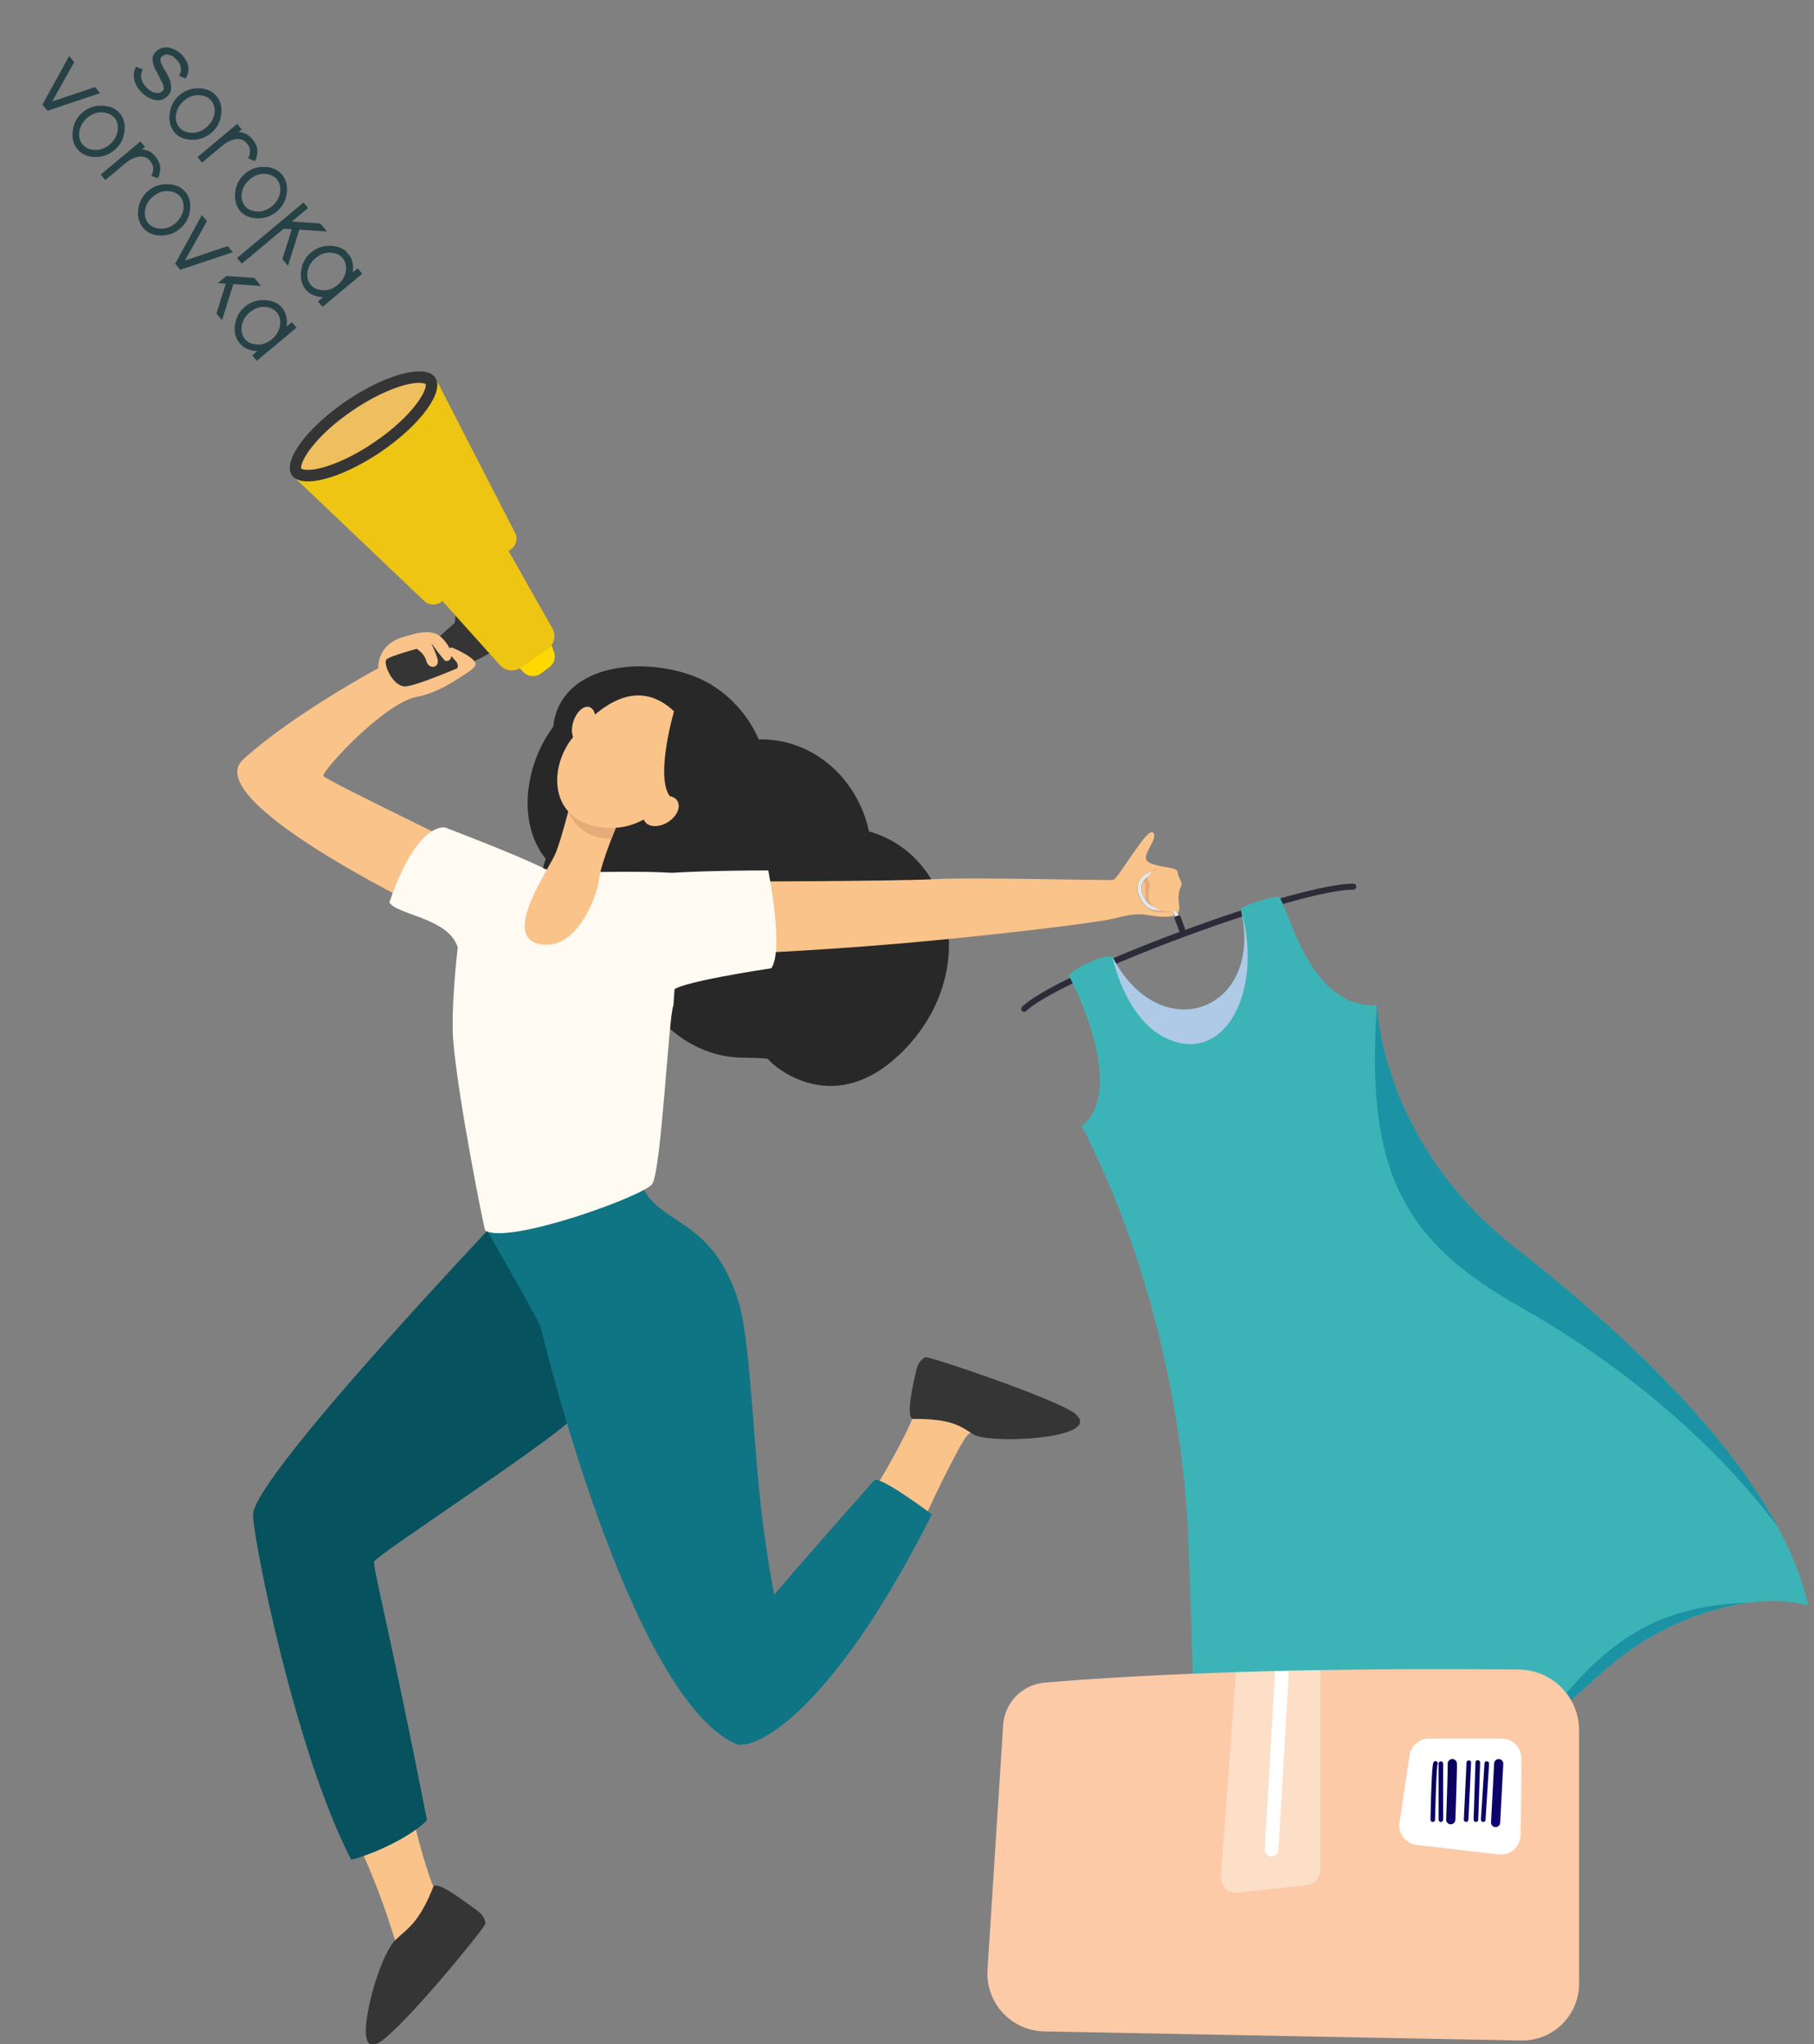 <svg width="237" height="267" viewBox="0 0 237 267" fill="none" xmlns="http://www.w3.org/2000/svg"><rect x="0" y="0" width="237" height="267" fill="#808080" stroke="none"/><path d="M113.537 108.592c-1.54-7.088-7.467-12.18-14.413-12.025-1.598-3.727-4.715-6.782-8.352-8.203-7.197-2.805-17.646-1.441-18.493 6.55-3.637 4.88-4.81 12.487-.981 17.252-2.54 6.935 3.136 14.945 11.815 16.079 2.31 5.494 7.582 9.643 13.394 9.874 1.385.058 3.521.038 3.867.192-.423-.154 8.121 8.818 17.877-1.306 9.911-10.355 6.081-25.416-4.714-28.413z" fill="#282828"/><path d="M66.064 113.241S42.356 101.81 42.24 101.349c-.173-.672 8.005-9.624 12.297-10.354 3.29-.557 7.312-3.746 7.312-3.746s-4.368-5.033-8.544-4.207c-4.156.826-3.887 4.226-3.887 4.226s-11.161 6.013-17.646 11.91c-6.158 5.591 26.537 20.979 26.537 20.979l7.755-6.916zM53.575 235.439c1.02 5.475 2.751 10.278 2.982 10.854.116.269 1.194 1.268 1.328 1.537-.577 6.666-4.85 10.643-8.832 13.467.865-3.362 2.79-7.223 2.54-7.973-.405-1.191-1.944-6.627-5.235-13.466 3.33-.365 4.503-2.382 7.217-4.419z" fill="#F9C38A"/><path d="M68.084 156.062l20.764 15.752s-10.276 9.874-14.144 13.544c-3.868 3.669-25.478 17.731-25.805 18.576-.25.615 1.924 8.511 6.889 33.792-2.194 2.247-7.024 4.437-9.891 5.167-7.197-13.716-12.836-41.86-12.836-45.049 0-5.167 35.023-41.782 35.023-41.782z" fill="#06525E"/><path d="M126.353 187.49c-.673.653-5.196 9.432-6.908 14.119-2.521-1.575-4.022-3.457-6.832-4.514 2.213-3.208 6.524-10.892 6.889-12.717.847-4.342 1.829-4.995 1.829-4.995s14.586 4.937 15.567 6.301c.963 1.383-7.832-.865-10.545 1.806z" fill="#F9C38A"/><path d="M119.329 185.319c-1.136 0 .096-5.11.365-6.282.289-1.325 1.059-1.729 1.251-1.767.52-.134 16.742 5.341 19.474 7.319.193.135.52.557.578.653 1.501 2.786-11.873 3.324-13.798 2.114-1.732-1.095-2.79-2.056-7.87-2.037z" fill="#353535"/><path d="M63.64 160.711s19.57-7.704 19.82-6.878c2.02 6.513 9.198 4.419 12.95 15.888 1.56 4.802 1.944 17.5 2.983 26.914.732 6.474 1.751 11.641 1.751 11.641s4.523-5.321 13.067-14.926c.654-.75 7.543 4.437 7.543 4.437-13.586 26.895-23.573 30.91-25.651 29.969-14.048-6.436-25.536-54.597-25.498-54.577-1.597-3.113-6.966-12.468-6.966-12.468z" fill="#0F7483"/><path d="M93.851 115.144s23.361-.038 28.365-.326c4.522-.269 22.495.192 23.188.115.693-.077 4.484-7.031 5.253-6.186.77.845-1.712 2.997-.692 3.784 1.039.788 3.887.634 3.906 1.364 0 .75.731 1.326.443 1.864-.289.557-.462 1.114-.308 2.094.134.845.385 1.921-2.002 1.882-2.386-.038-2.559-.826-6.369.212-1.886.518-16.203 2.267-28.307 3.304-12.412 1.057-22.592 1.402-22.592 1.402l-.885-9.509z" fill="#F9C38A"/><path d="M151.408 113.414c-.443-.019-2.175.846-1.905 1.749.288.902-.097 2.17.365 3.054.462.884 1.732 1.229 3.522.73-.135-2.248-1.982-5.533-1.982-5.533z" fill="#E5AC7A"/><path d="M59.213 135.891c-.308-3.746.423-10.873.596-12.122-1.135-3.9-8.062-4.284-8.928-5.917 0 0 3.06-9.836 7.216-9.797 0 0 9.776 3.707 13.066 5.417.058-.019 1.155.5 1.655.5 3.175-.02 14.279-.365 16.338.249l-1.174 17.117c-.597.98-1.578 21.708-2.79 23.322-1.232 1.613-18.84 7.953-21.803 6.051-.116-.077-3.56-17.251-4.176-24.82z" fill="#FFFBF3"/><path d="M83.383 114.625c2.04-.98 16.991-.941 16.991-.941s2.079 10.297.405 12.775c0 0-13.24 1.959-12.874 3.054l-4.522-14.888z" fill="#FFFBF3"/><path d="M80.938 106.96s-2.405 5.552-2.675 7.896c-.288 2.343-2.982 9.47-7.832 8.433-4.849-1.037 1.136-9.567 2.098-11.718.943-2.133 2.578-9.049 2.578-9.049l5.831 4.438z" fill="#F9C38A"/><path d="M74.242 105.98c.5-1.882.865-3.458.865-3.458l5.831 4.457s-.5 1.134-1.058 2.594c-2.964-.058-4.792-1.576-5.638-3.593z" fill="#E5AC7A"/><path d="M88.636 93.474s1.751 2.343 1.347 5.532c-.404 3.189-4.638 10.009-11.47 9.048-6.83-.96-6.869-7.876-3.617-11.814 3.272-3.919 8.525-8.376 13.74-2.766z" fill="#F9C38A"/><path d="M77.022 92.351c-.736-.246-1.675.574-2.097 1.831-.422 1.257-.169 2.476.567 2.723.735.246 1.674-.574 2.097-1.831.422-1.257.168-2.476-.567-2.723z" fill="#F9C38A"/><path d="M56.596 246.467c.423-1.057 4.637 2.305 5.638 2.977 1.116.769 1.212 1.614 1.174 1.825-.077.519-10.834 13.736-13.971 15.561-.289.173-.924.173-1.097.115-1.751-.672 1.097-11.488 3.387-13.64 1.482-1.402 3.002-2.132 4.869-6.838z" fill="#353535"/><path d="M88.097 92.782s-2.54 8.587-.577 11.219c1.963 2.632-.75 5.725-.75 5.725s6.119-7.262 5.253-10.873c-.866-3.593-3.926-6.07-3.926-6.07z" fill="#282828"/><path d="M88.494 104.592c-.5-.801-1.864-.855-3.046-.12-1.181.735-1.733 1.981-1.233 2.782.5.801 1.863.855 3.045.12 1.181-.735 1.734-1.98 1.234-2.782z" fill="#F9C38A"/><path d="M71.914 83.885l.462 1.248c.27.73.02 1.537-.596 1.998l-1.097.826a1.76 1.76 0 0 1-2.29-.172l-.962-.961 4.483-2.94z" fill="#FFD800"/><path d="M65.756 85.845l-1.828-.5-1.25.673s-8.14 3.63-9.757 3.63c-1.617 0-2.848-2.92-2.463-3.477.385-.557 5.677-1.882 5.677-1.882l3.29-2.959.193-2.151 6.138 6.666z" fill="#353535"/><path d="M66.41 71.898l5.754 10.163a2.06 2.06 0 0 1-.635 2.728l-3.483 2.401a2.072 2.072 0 0 1-2.732-.326l-7.66-8.53 8.756-6.436z" fill="#EFC514"/><path d="M66.776 71.725l-9.121 6.878a1.729 1.729 0 0 1-2.251-.135L38.662 62.543l18.223-13.179 10.392 20.19c.404.73.192 1.653-.5 2.171z" fill="#EFC514"/><path d="M56.867 49.318c-1.251-1.832-6.459-.465-11.632 3.053-5.173 3.52-8.352 7.857-7.102 9.69 1.251 1.832 6.459.465 11.632-3.054 5.173-3.518 8.352-7.857 7.102-9.69z" fill="#353535"/><path d="M39.624 61.313c1.462.346 5.215-.788 9.275-3.554 5.1-3.458 7.005-6.897 6.697-7.607 0 0-.077-.058-.25-.096-1.463-.346-5.215.787-9.276 3.553-5.1 3.458-7.004 6.897-6.696 7.608.019 0 .077.058.25.096z" fill="#EFBE5E"/><path d="M51.804 83.656l2.155.807s1.405.615 1.732 1.844c.327 1.23 1.867.941 1.443-.346-.423-1.287-.866-2.055-.866-2.055s1.752 2.4 1.944 2.42c1.02.115 1.174-1.402-.558-3.093-1.751-1.71-5.85.423-5.85.423z" fill="#F9C38A"/><path d="M59.078 84.58s3.695 1.517 2.964 2.439c-.731.922-2.964 1.94-3.021 1.44-.058-.499 1.443-1.171.462-2.19-.27-.288-1.636-1.69-.404-1.69z" fill="#F9C38A"/><path d="M154.102 121.712l-.655-1.767a.184.184 0 0 1 .077-.192l-.038-.135a1.118 1.118 0 0 0-1.212-.71c-.905.134-2.598.403-3.522-2.056-.52-1.383.346-2.536 1.405-2.939a2.244 2.244 0 0 1 1.501-.038c.519.192.923.614 1.135 1.191.116.307-.365.48-.481.172-.154-.441-.443-.749-.827-.883-.347-.135-.751-.115-1.136.038-.846.308-1.501 1.191-1.097 2.267.77 2.056 2.021 1.863 2.945 1.729a1.659 1.659 0 0 1 1.789 1.037l.039.135c.077-.019.154.019.192.096l.654 1.786c9.026-3.323 18.224-6.032 21.938-6.032.231 0 .404.192.385.423-.02.211-.173.365-.385.365-7.216-.038-37.948 11.373-42.74 15.849a.385.385 0 0 1-.519 0 .386.386 0 0 1 0-.577c2.54-2.363 11.373-6.358 20.552-9.759z" fill="#2C2C39"/><path d="M152.177 118.389a1.657 1.657 0 0 1 1.79 1.037l.039.115-.482.173-.038-.115a1.117 1.117 0 0 0-1.212-.711c-.905.135-2.598.404-3.522-2.055-.52-1.384.346-2.536 1.405-2.94a2.244 2.244 0 0 1 1.501-.038c.519.192.924.615 1.135 1.191.116.307-.365.48-.481.173-.154-.442-.442-.749-.827-.884-.347-.134-.751-.115-1.136.039-.846.307-1.501 1.191-1.097 2.267.751 2.074 2.021 1.882 2.925 1.748z" fill="#E6E6E6"/><path d="M162.126 118.811c3.079 13.275-10.507 18.231-16.78 6.186-.578-.595-5.061 1.422-5.696 2.401 4.522 8.972 5.503 16.81 1.674 19.653 9.737 18.961 13.258 39.343 13.874 52.848.905 19.749.501 30.756 1.751 33.369 5.485 1.153 11.527 2.766 27.807.173 12.604-2.017 21.379-12.891 27.383-17.347 7.678-5.706 17.781-8.222 24.093-6.417-3.695-16.694-22.515-34.406-38.16-46.604-17.742-13.832-18.204-31.775-18.204-31.775-8.544.327-11.142-11.43-12.681-14.1-.25-.423-5.177 1.114-5.061 1.613z" fill="#3CB4B7"/><path d="M154.063 136.196c-6.812-1.537-8.717-11.2-8.717-11.2 6.273 12.045 19.859 7.089 16.78-6.185 2.771 9.528-1.251 18.922-8.063 17.385z" fill="#AFCAE6"/><path d="M232.288 199.456c-7.486-10.086-19.263-20.613-33.58-28.701-14.798-8.356-20.456-17.116-18.801-39.458 0 0 .443 17.943 18.204 31.774 12.451 9.721 26.941 22.957 34.177 36.385zm-30.598 25.07c6.466-7.549 12.181-14.83 26.845-15.214-5.35.691-11.373 3.054-16.376 6.781-3.233 2.401-7.274 6.647-12.258 10.393.577-.615 1.193-1.249 1.789-1.96zm-26.324 5.494c6.523 1.729 11.642 2.555 16.203 1.383-2.136.922-4.407 1.633-6.813 2.017-16.203 2.594-22.283.999-27.749-.154h-.038c4.214-2.382 11.142-5.167 18.397-3.246z" fill="#1C93A4"/><path d="M152.293 113.318c-.904-.115-2.848.999-2.271 1.69.481.557-.096 1.326.096 2.382.251 1.403 1.848 1.691 2.637 1.653 1.308-.058 1.366.096 1.251-.826-.212-1.537.461-2.882-.058-3.708-.539-.807-.404-1.057-1.655-1.191z" fill="#F9C38A"/><path d="M206.308 259.067v-33.079a7.933 7.933 0 0 0-7.843-7.932c-13.04-.142-39.943-.15-61.962 1.703a5.969 5.969 0 0 0-5.452 5.728l-2.046 31.982c-.15 4.227 3.189 7.768 7.424 7.842l62.305 1.188c4.16.082 7.574-3.272 7.574-7.432z" fill="#FCCAA7"/><path d="M198.749 229.565c.053 2.816-.03 7.282-.097 10.165a2.55 2.55 0 0 1-2.845 2.472l-10.733-1.255a2.555 2.555 0 0 1-2.226-2.913l1.315-8.79a2.554 2.554 0 0 1 2.524-2.174h9.515a2.54 2.54 0 0 1 2.547 2.495z" fill="#fff"/><path opacity=".37" d="M170.696 246.221l-8.955.963a2.022 2.022 0 0 1-2.234-2.158l1.957-26.634c3.757-.12 7.454-.209 11.032-.269v26.096a1.998 1.998 0 0 1-1.8 2.002z" fill="#fff"/><path d="M167.029 241.605a.906.906 0 0 1-.897.852h-.052a.9.9 0 0 1-.844-.949l1.352-23.25 1.807-.045-1.366 23.392z" fill="#fff"/><path d="M193.789 237.954a.296.296 0 0 0 .299-.284l.463-7.319a.305.305 0 0 0-.284-.321c-.171-.015-.306.112-.321.283l-.463 7.32a.307.307 0 0 0 .284.321h.022z" fill="url(#a)"/><path d="M192.833 237.954a.298.298 0 0 0 .299-.291l.247-7.461a.306.306 0 0 0-.292-.314c-.194-.007-.306.127-.313.291l-.247 7.461a.306.306 0 0 0 .291.314h.015z" fill="url(#b)"/><path d="M191.534 237.954a.3.3 0 0 1-.284-.314c.12-2.509.344-7.289.351-7.454a.3.3 0 0 1 .598 0c0 .127-.292 6.252-.351 7.477a.297.297 0 0 1-.299.284c-.008.007-.008.007-.015.007z" fill="url(#c)"/><path d="M189.547 238.26c.321 0 .59-.254.598-.582.254-7.23.209-7.394.179-7.499a.598.598 0 0 0-.739-.418.609.609 0 0 0-.441.657c.022.433-.112 4.638-.202 7.222a.595.595 0 0 0 .575.62h.03z" fill="url(#d)"/><path d="M188.247 237.954a.3.3 0 0 0 .299-.299v-7.319a.3.3 0 0 0-.299-.299.3.3 0 0 0-.298.299v7.319c0 .165.134.299.298.299z" fill="url(#e)"/><path d="M187.194 237.955a.293.293 0 0 0 .299-.292c.06-2.546.194-6.699.314-7.199a.315.315 0 0 0-.008-.314.302.302 0 0 0-.418-.09c-.164.105-.321.209-.485 7.581a.294.294 0 0 0 .298.314z" fill="url(#f)"/><path d="M195.403 238.627a.598.598 0 0 0 .597-.568l.404-7.685a.6.6 0 0 0-.568-.628.604.604 0 0 0-.627.568l-.404 7.685a.6.6 0 0 0 .568.628h.03z" fill="url(#g)"/><g clip-path="url(#h)" fill="#274246"><path d="M20.79 9.993c-.022-.026-.06-.125-.14-.276-.08-.15-.139-.275-.182-.327-.042-.05-.08-.15-.182-.326a1.705 1.705 0 0 1-.155-.35c-.016-.073-.054-.172-.107-.345-.032-.147-.065-.294-.08-.368.01-.096 0-.217-.012-.339.016-.144.027-.24.064-.358.06-.093.097-.21.182-.326.085-.115.17-.23.278-.319.508-.424 1.08-.553 1.695-.414.615.14 1.278.5 1.792 1.115.77.923.884 1.874.334 2.898l-.883-.35c.395-.722.32-1.356-.172-1.946-.364-.435-.744-.728-1.124-.802-.38-.075-.626-.044-.92.202-.053.044-.133.111-.139.16a.746.746 0 0 0-.069.188c-.032.07-.016.144 0 .217l.048.221c.038.1.054.173.097.224.016.074.08.15.118.25.037.1.101.176.117.25.016.073.08.15.166.253.086.102.102.176.145.227.16.301.3.577.418.827.117.25.209.521.246.838.038.317.054.608-.026.892-.08.285-.25.515-.518.738-.508.424-1.08.553-1.738.362-.658-.19-1.268-.595-1.803-1.236-.385-.462-.642-.987-.728-1.524a2.286 2.286 0 0 1 .266-1.528l.883.35a1.795 1.795 0 0 0-.214 1.05c.033.364.21.739.488 1.072.385.462.765.754 1.188.88.422.126.764.101 1.032-.122.08-.067.16-.134.192-.204.032-.07.07-.189.053-.262a1.512 1.512 0 0 0-.155-.566c-.059-.126-.097-.225-.14-.276-.015-.074-.101-.176-.181-.327-.049-.22-.113-.298-.134-.323zm1.383 4.807c.133-.981.56-1.773 1.308-2.398.748-.624 1.604-.903 2.593-.859.99.045 1.68.382 2.215 1.024.535.64.74 1.428.606 2.41-.133.98-.56 1.773-1.308 2.397-.749.625-1.604.904-2.572.885-.968-.018-1.728-.385-2.242-1-.53-.69-.733-1.477-.6-2.459zm3.779-2.371c-.7-.025-1.337.245-1.898.714-.561.468-.92 1.072-1.042 1.74-.122.668.028 1.282.413 1.744.386.462.942.693 1.643.718.7.024 1.336-.246 1.898-.714.56-.469.919-1.072 1.041-1.74.123-.668-.027-1.283-.413-1.744-.385-.462-.941-.694-1.642-.718zm6.461 8.227c.395-.721.32-1.355-.173-1.945-.364-.436-.83-.613-1.444-.535-.594.104-1.182.378-1.796.89l-2.593 2.165-.6-.719 5.185-4.328.6.719-.401.334c.743.076 1.316.381 1.765.92.771.923.884 1.873.334 2.898l-.877-.399zm-1.677 4.402c.133-.981.56-1.773 1.309-2.398.748-.625 1.604-.904 2.593-.859.99.044 1.701.408 2.215 1.023.514.616.739 1.429.606 2.41-.133.982-.56 1.773-1.309 2.398-.748.625-1.603.904-2.572.885-.989-.044-1.727-.386-2.241-1.001-.509-.663-.734-1.476-.6-2.458zm3.801-2.346c-.7-.024-1.337.246-1.898.714-.561.469-.919 1.072-1.042 1.74-.1.694.028 1.283.413 1.744.386.462.942.694 1.643.718.7.025 1.337-.245 1.898-.714.561-.468.919-1.072 1.041-1.74.102-.694-.027-1.282-.413-1.744-.385-.462-.963-.72-1.642-.718zm-3.543 10.966l8.658-7.228.6.718-2.111 1.763 3.706.257.878 1.051-3.61-.25-1.495 4.729-.727-.872 1.232-3.901-1.059-.074-5.478 4.573-.621-.743.027-.023zm8.349 1.69c.133-.98.56-1.773 1.309-2.397.748-.625 1.603-.904 2.593-.86.99.045 1.727.386 2.241 1.001.557.667.734 1.477.6 2.458l.642-.535.6.718-5.185 4.328-.6-.718.669-.558c-.968-.019-1.755-.363-2.29-1.004-.508-.664-.712-1.451-.58-2.433zm3.78-2.371c-.701-.025-1.337.245-1.899.714-.56.468-.919 1.072-1.041 1.74-.102.694.027 1.282.413 1.744.385.462.941.694 1.642.718.7.024 1.337-.246 1.898-.714.561-.469.92-1.072 1.042-1.74.1-.694-.028-1.283-.413-1.744-.386-.462-.942-.694-1.643-.718zM5.54 13.671l3.493-6.354.664.795-2.874 5.141 5.593-1.883.663.795-6.876 2.302-.663-.796zm3.965 3.392c.133-.982.56-1.773 1.308-2.398.749-.625 1.604-.904 2.594-.86.989.045 1.727.386 2.241 1.002.535.64.74 1.428.606 2.41-.133.981-.56 1.773-1.309 2.398-.748.624-1.603.903-2.571.885-.968-.02-1.728-.386-2.242-1.002-.514-.615-.76-1.454-.627-2.435zm3.806-2.394c-.7-.024-1.337.245-1.898.714-.561.469-.92 1.072-1.042 1.74-.1.694.028 1.282.413 1.744.386.462.942.694 1.643.718.7.024 1.336-.246 1.898-.714.56-.469.919-1.072 1.041-1.74.101-.694-.027-1.283-.413-1.744-.412-.44-.941-.694-1.642-.718zm6.455 8.276c.396-.721.32-1.355-.172-1.945-.364-.436-.83-.613-1.444-.535-.594.104-1.182.378-1.797.89l-2.592 2.165-.6-.718 5.185-4.328.6.718-.401.334c.722.05 1.294.356 1.722.869.771.923.884 1.873.334 2.898l-.835-.348zm-1.697 4.377c.133-.982.56-1.774 1.308-2.398.748-.625 1.604-.904 2.593-.86.99.045 1.728.386 2.242 1.002.535.64.739 1.428.606 2.41-.133.98-.56 1.773-1.309 2.397-.748.625-1.604.904-2.572.885-.989-.044-1.727-.385-2.241-1-.514-.616-.76-1.455-.628-2.436zm3.827-2.369c-.7-.024-1.337.246-1.898.714-.561.469-.92 1.072-1.042 1.74-.1.694.028 1.283.413 1.744.386.462.942.694 1.643.718.7.025 1.337-.245 1.898-.714.56-.468.919-1.072 1.041-1.74.101-.693-.027-1.282-.413-1.744-.433-.465-.941-.693-1.642-.718zm.985 9.492l3.494-6.354.663.795-2.873 5.14 5.592-1.883.664.795-6.876 2.302-.664-.795zm6.639 1.595l3.706.257.877 1.052-3.61-.25L29 41.826l-.728-.872 1.233-3.901-1.059-.074 1.096-.914-.022-.026zm1.18 6.413c.133-.982.56-1.774 1.309-2.398.748-.625 1.603-.904 2.593-.86.99.045 1.728.386 2.241 1.001.557.667.734 1.477.601 2.458l.695-.58.6.718-5.185 4.328-.6-.718.668-.558c-.968-.018-1.754-.363-2.29-1.004-.54-.593-.765-1.406-.632-2.388zm3.828-2.369c-.701-.024-1.337.246-1.898.714-.562.469-.92 1.072-1.042 1.74-.101.694.028 1.283.413 1.744.385.462.942.694 1.642.718.7.025 1.337-.245 1.898-.714.562-.468.92-1.072 1.042-1.74.101-.693-.028-1.282-.413-1.744-.434-.465-.942-.693-1.642-.718z"/></g><defs><linearGradient id="a" x1="190.389" y1="228.721" x2="209.605" y2="256.644" gradientUnits="userSpaceOnUse"><stop stop-color="#09005D"/><stop offset="1" stop-color="#1A0F91"/></linearGradient><linearGradient id="b" x1="189.698" y1="229.197" x2="208.913" y2="257.12" gradientUnits="userSpaceOnUse"><stop stop-color="#09005D"/><stop offset="1" stop-color="#1A0F91"/></linearGradient><linearGradient id="c" x1="188.864" y1="229.77" x2="208.08" y2="257.694" gradientUnits="userSpaceOnUse"><stop stop-color="#09005D"/><stop offset="1" stop-color="#1A0F91"/></linearGradient><linearGradient id="d" x1="187.422" y1="230.763" x2="206.638" y2="258.686" gradientUnits="userSpaceOnUse"><stop stop-color="#09005D"/><stop offset="1" stop-color="#1A0F91"/></linearGradient><linearGradient id="e" x1="186.471" y1="231.417" x2="205.688" y2="259.339" gradientUnits="userSpaceOnUse"><stop stop-color="#09005D"/><stop offset="1" stop-color="#1A0F91"/></linearGradient><linearGradient id="f" x1="185.881" y1="231.824" x2="205.096" y2="259.747" gradientUnits="userSpaceOnUse"><stop stop-color="#09005D"/><stop offset="1" stop-color="#1A0F91"/></linearGradient><linearGradient id="g" x1="191.378" y1="228.041" x2="210.593" y2="255.964" gradientUnits="userSpaceOnUse"><stop stop-color="#09005D"/><stop offset="1" stop-color="#1A0F91"/></linearGradient><clipPath id="h"><path fill="#fff" transform="rotate(50.145 8.9 19.022)" d="M0 0h46.37v23.185H0z"/></clipPath></defs></svg>